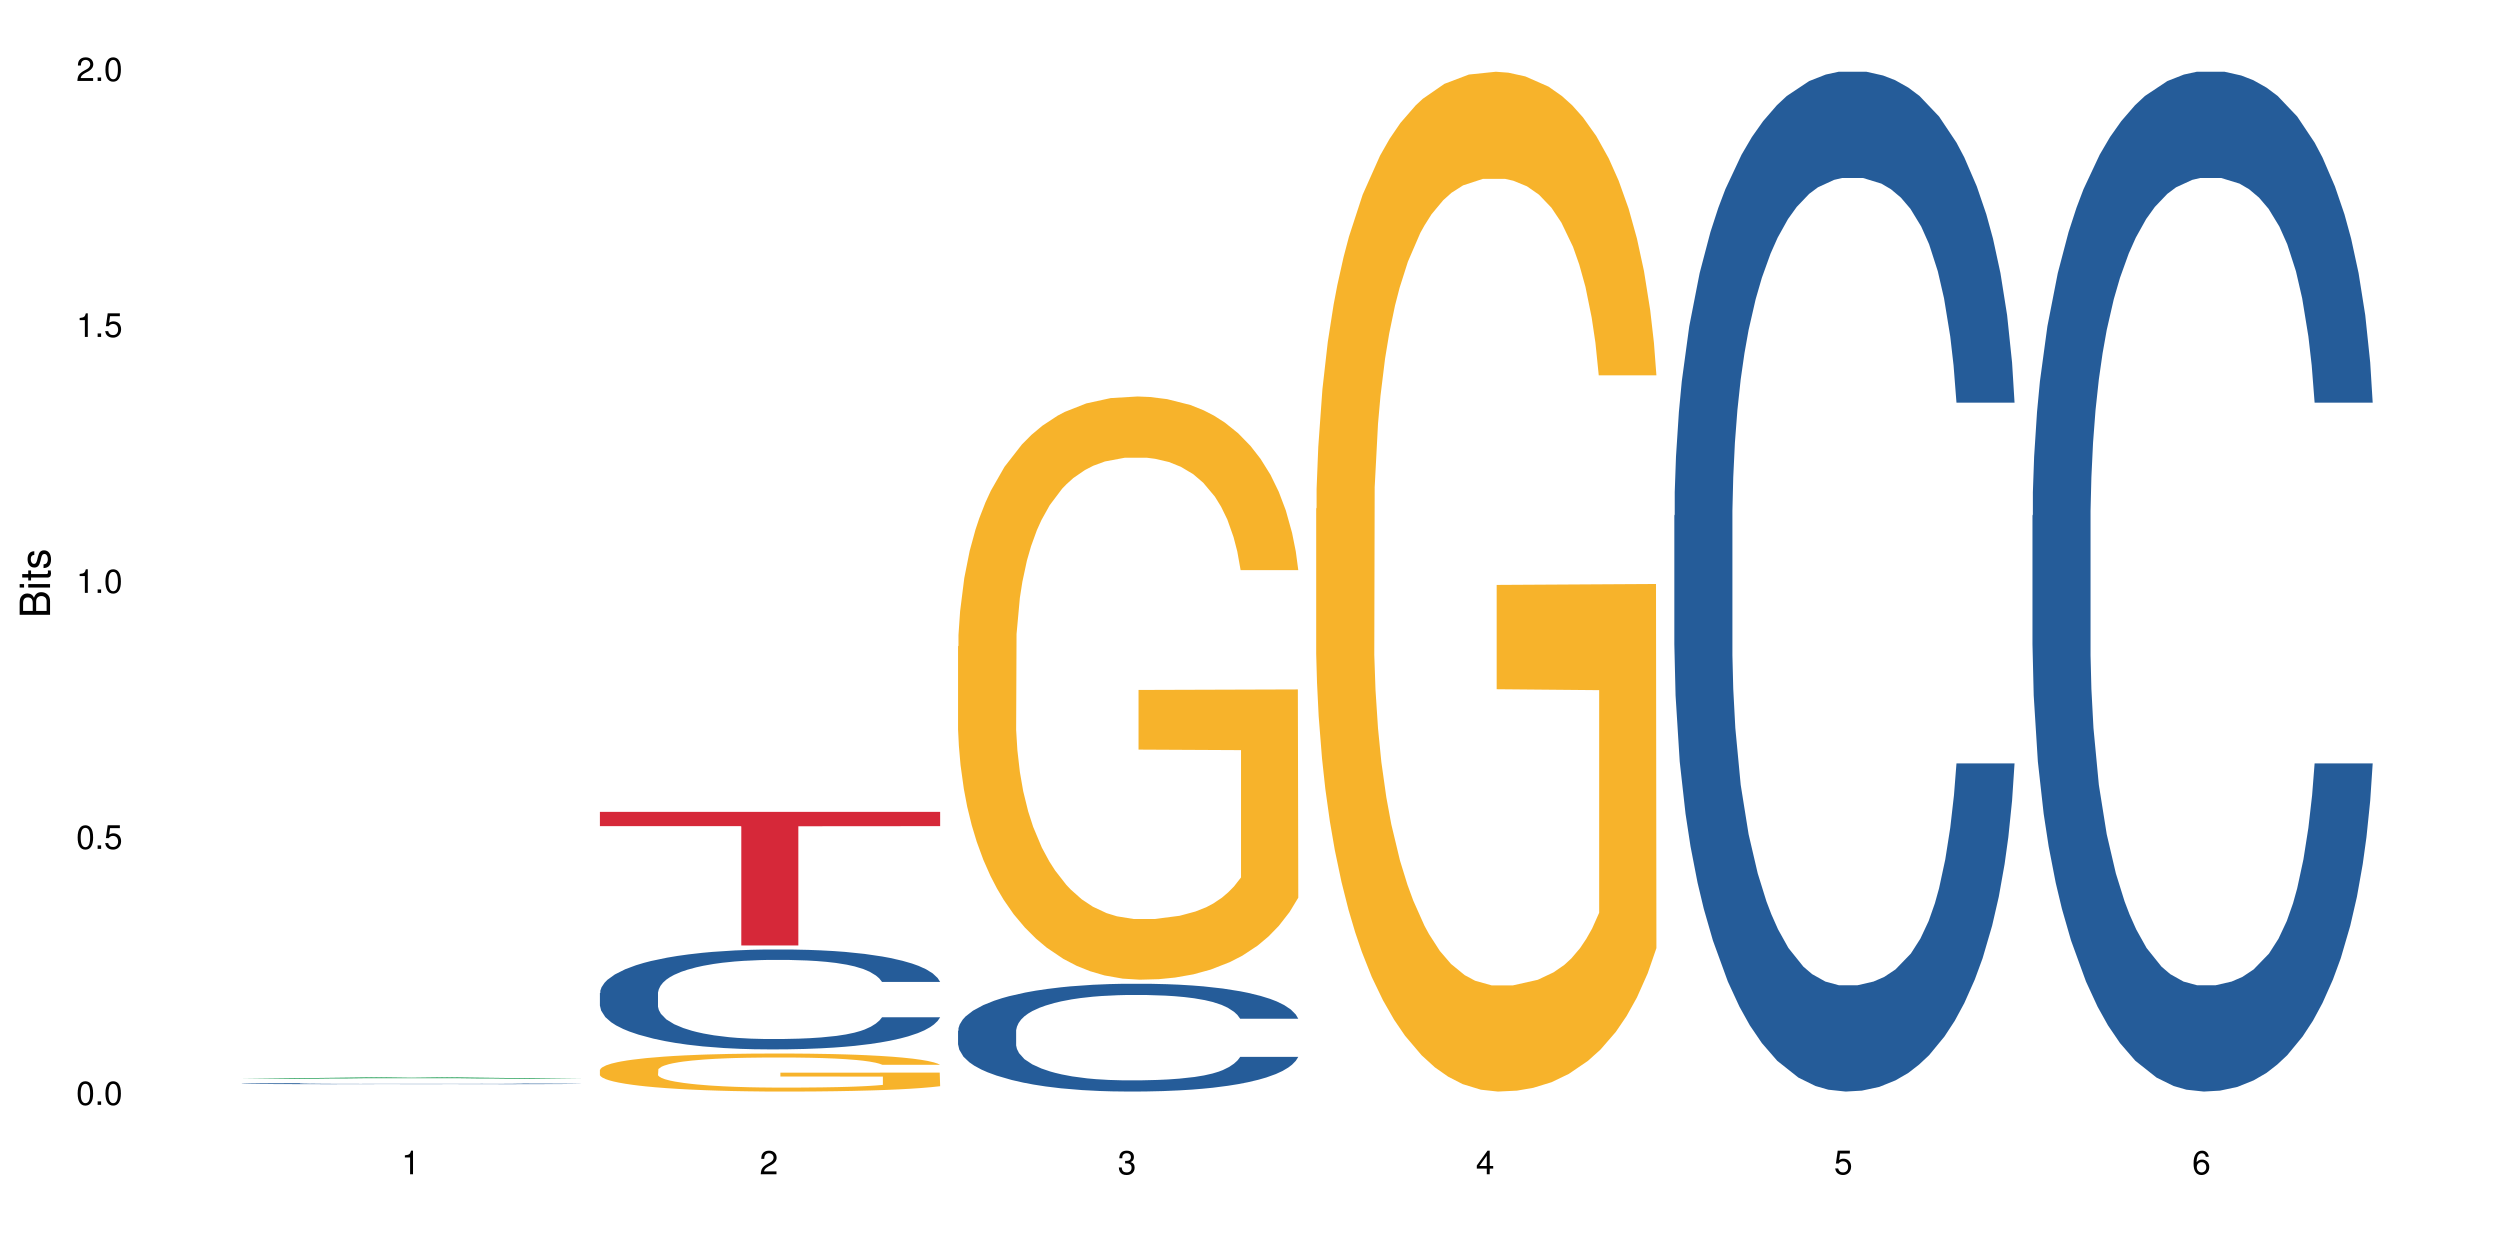 <?xml version="1.0" encoding="UTF-8"?>
<svg xmlns="http://www.w3.org/2000/svg" xmlns:xlink="http://www.w3.org/1999/xlink" width="720pt" height="360pt" viewBox="0 0 720 360" version="1.1">
<defs>
<g>
<symbol overflow="visible" id="glyph0-0">
<path style="stroke:none;" d=""/>
</symbol>
<symbol overflow="visible" id="glyph0-1">
<path style="stroke:none;" d="M 2.641 -6.797 C 2 -6.797 1.422 -6.531 1.078 -6.047 C 0.641 -5.453 0.406 -4.547 0.406 -3.297 C 0.406 -1 1.188 0.219 2.641 0.219 C 4.078 0.219 4.859 -1 4.859 -3.234 C 4.859 -4.562 4.656 -5.438 4.203 -6.047 C 3.844 -6.531 3.281 -6.797 2.641 -6.797 Z M 2.641 -6.047 C 3.547 -6.047 4 -5.125 4 -3.312 C 4 -1.375 3.562 -0.484 2.625 -0.484 C 1.734 -0.484 1.281 -1.422 1.281 -3.281 C 1.281 -5.141 1.734 -6.047 2.641 -6.047 Z M 2.641 -6.047 "/>
</symbol>
<symbol overflow="visible" id="glyph0-2">
<path style="stroke:none;" d="M 1.828 -1 L 0.828 -1 L 0.828 0 L 1.828 0 Z M 1.828 -1 "/>
</symbol>
<symbol overflow="visible" id="glyph0-3">
<path style="stroke:none;" d="M 4.562 -6.797 L 1.062 -6.797 L 0.547 -3.094 L 1.328 -3.094 C 1.719 -3.562 2.047 -3.734 2.578 -3.734 C 3.484 -3.734 4.062 -3.109 4.062 -2.094 C 4.062 -1.125 3.484 -0.531 2.578 -0.531 C 1.828 -0.531 1.375 -0.906 1.188 -1.672 L 0.328 -1.672 C 0.453 -1.109 0.547 -0.844 0.75 -0.594 C 1.125 -0.078 1.828 0.219 2.594 0.219 C 3.969 0.219 4.922 -0.781 4.922 -2.219 C 4.922 -3.562 4.031 -4.484 2.719 -4.484 C 2.25 -4.484 1.859 -4.359 1.469 -4.062 L 1.734 -5.969 L 4.562 -5.969 Z M 4.562 -6.797 "/>
</symbol>
<symbol overflow="visible" id="glyph0-4">
<path style="stroke:none;" d="M 2.484 -4.844 L 2.484 0 L 3.328 0 L 3.328 -6.797 L 2.766 -6.797 C 2.469 -5.75 2.281 -5.609 0.984 -5.453 L 0.984 -4.844 Z M 2.484 -4.844 "/>
</symbol>
<symbol overflow="visible" id="glyph0-5">
<path style="stroke:none;" d="M 4.859 -0.828 L 1.281 -0.828 C 1.359 -1.391 1.672 -1.75 2.5 -2.234 L 3.469 -2.75 C 4.406 -3.266 4.906 -3.969 4.906 -4.812 C 4.906 -5.375 4.672 -5.906 4.266 -6.266 C 3.859 -6.625 3.375 -6.797 2.719 -6.797 C 1.859 -6.797 1.219 -6.5 0.844 -5.922 C 0.609 -5.562 0.5 -5.125 0.484 -4.438 L 1.328 -4.438 C 1.359 -4.906 1.406 -5.188 1.531 -5.406 C 1.75 -5.812 2.188 -6.062 2.703 -6.062 C 3.469 -6.062 4.031 -5.516 4.031 -4.781 C 4.031 -4.25 3.719 -3.797 3.125 -3.438 L 2.234 -2.938 C 0.812 -2.141 0.406 -1.5 0.328 0 L 4.859 0 Z M 4.859 -0.828 "/>
</symbol>
<symbol overflow="visible" id="glyph0-6">
<path style="stroke:none;" d="M 2.125 -3.125 L 2.578 -3.125 C 3.516 -3.125 3.984 -2.703 3.984 -1.891 C 3.984 -1.031 3.469 -0.531 2.578 -0.531 C 1.656 -0.531 1.203 -0.984 1.156 -1.969 L 0.312 -1.969 C 0.344 -1.422 0.438 -1.078 0.609 -0.766 C 0.953 -0.109 1.625 0.219 2.547 0.219 C 3.953 0.219 4.859 -0.609 4.859 -1.906 C 4.859 -2.766 4.516 -3.25 3.703 -3.516 C 4.344 -3.766 4.656 -4.25 4.656 -4.938 C 4.656 -6.109 3.875 -6.797 2.578 -6.797 C 1.203 -6.797 0.484 -6.047 0.453 -4.609 L 1.297 -4.609 C 1.312 -5.016 1.344 -5.25 1.453 -5.453 C 1.641 -5.828 2.062 -6.062 2.594 -6.062 C 3.344 -6.062 3.797 -5.625 3.797 -4.906 C 3.797 -4.422 3.609 -4.141 3.25 -3.984 C 3.016 -3.891 2.719 -3.844 2.125 -3.844 Z M 2.125 -3.125 "/>
</symbol>
<symbol overflow="visible" id="glyph0-7">
<path style="stroke:none;" d="M 3.141 -1.625 L 3.141 0 L 3.984 0 L 3.984 -1.625 L 4.984 -1.625 L 4.984 -2.391 L 3.984 -2.391 L 3.984 -6.797 L 3.359 -6.797 L 0.266 -2.516 L 0.266 -1.625 Z M 3.141 -2.391 L 1 -2.391 L 3.141 -5.359 Z M 3.141 -2.391 "/>
</symbol>
<symbol overflow="visible" id="glyph0-8">
<path style="stroke:none;" d="M 4.781 -5.031 C 4.609 -6.141 3.891 -6.797 2.844 -6.797 C 2.094 -6.797 1.422 -6.438 1.031 -5.828 C 0.609 -5.172 0.406 -4.344 0.406 -3.094 C 0.406 -1.953 0.578 -1.234 0.984 -0.625 C 1.359 -0.078 1.953 0.219 2.703 0.219 C 3.984 0.219 4.922 -0.734 4.922 -2.078 C 4.922 -3.344 4.062 -4.234 2.844 -4.234 C 2.172 -4.234 1.641 -3.969 1.281 -3.469 C 1.281 -5.125 1.828 -6.047 2.797 -6.047 C 3.391 -6.047 3.797 -5.672 3.938 -5.031 Z M 2.734 -3.484 C 3.547 -3.484 4.062 -2.922 4.062 -2 C 4.062 -1.156 3.484 -0.531 2.703 -0.531 C 1.922 -0.531 1.328 -1.188 1.328 -2.047 C 1.328 -2.891 1.906 -3.484 2.734 -3.484 Z M 2.734 -3.484 "/>
</symbol>
<symbol overflow="visible" id="glyph1-0">
<path style="stroke:none;" d=""/>
</symbol>
<symbol overflow="visible" id="glyph1-1">
<path style="stroke:none;" d="M 0 -0.953 L 0 -4.891 C 0 -5.719 -0.234 -6.344 -0.734 -6.797 C -1.188 -7.234 -1.812 -7.469 -2.5 -7.469 C -3.547 -7.469 -4.188 -7 -4.625 -5.875 C -4.984 -6.672 -5.641 -7.094 -6.531 -7.094 C -7.156 -7.094 -7.734 -6.859 -8.141 -6.391 C -8.562 -5.938 -8.75 -5.344 -8.75 -4.5 L -8.75 -0.953 Z M -4.984 -2.062 L -7.766 -2.062 L -7.766 -4.219 C -7.766 -4.844 -7.688 -5.203 -7.453 -5.5 C -7.219 -5.812 -6.859 -5.969 -6.375 -5.969 C -5.906 -5.969 -5.531 -5.812 -5.297 -5.5 C -5.062 -5.203 -4.984 -4.844 -4.984 -4.219 Z M -0.984 -2.062 L -4 -2.062 L -4 -4.781 C -4 -5.328 -3.859 -5.688 -3.578 -5.953 C -3.297 -6.219 -2.922 -6.359 -2.484 -6.359 C -2.062 -6.359 -1.688 -6.219 -1.406 -5.953 C -1.109 -5.688 -0.984 -5.328 -0.984 -4.781 Z M -0.984 -2.062 "/>
</symbol>
<symbol overflow="visible" id="glyph1-2">
<path style="stroke:none;" d="M -6.281 -1.797 L -6.281 -0.797 L 0 -0.797 L 0 -1.797 Z M -8.75 -1.797 L -8.75 -0.797 L -7.484 -0.797 L -7.484 -1.797 Z M -8.75 -1.797 "/>
</symbol>
<symbol overflow="visible" id="glyph1-3">
<path style="stroke:none;" d="M -6.281 -3.047 L -6.281 -2.016 L -8.016 -2.016 L -8.016 -1.016 L -6.281 -1.016 L -6.281 -0.172 L -5.469 -0.172 L -5.469 -1.016 L -0.719 -1.016 C -0.078 -1.016 0.281 -1.453 0.281 -2.234 C 0.281 -2.469 0.25 -2.719 0.188 -3.047 L -0.641 -3.047 C -0.609 -2.922 -0.594 -2.766 -0.594 -2.562 C -0.594 -2.141 -0.719 -2.016 -1.156 -2.016 L -5.469 -2.016 L -5.469 -3.047 Z M -6.281 -3.047 "/>
</symbol>
<symbol overflow="visible" id="glyph1-4">
<path style="stroke:none;" d="M -4.531 -5.25 C -5.766 -5.25 -6.469 -4.422 -6.469 -2.969 C -6.469 -1.516 -5.719 -0.562 -4.547 -0.562 C -3.562 -0.562 -3.094 -1.062 -2.734 -2.562 L -2.516 -3.484 C -2.344 -4.188 -2.094 -4.469 -1.625 -4.469 C -1.047 -4.469 -0.641 -3.875 -0.641 -3 C -0.641 -2.453 -0.797 -2 -1.062 -1.75 C -1.25 -1.594 -1.422 -1.531 -1.875 -1.469 L -1.875 -0.406 C -0.422 -0.453 0.281 -1.266 0.281 -2.922 C 0.281 -4.5 -0.5 -5.516 -1.719 -5.516 C -2.656 -5.516 -3.172 -4.984 -3.469 -3.734 L -3.703 -2.766 C -3.891 -1.953 -4.156 -1.609 -4.594 -1.609 C -5.172 -1.609 -5.547 -2.125 -5.547 -2.938 C -5.547 -3.75 -5.203 -4.172 -4.531 -4.203 Z M -4.531 -5.25 "/>
</symbol>
</g>
</defs>
<g id="surface18966">
<rect x="0" y="0" width="720" height="360" style="fill:rgb(100%,100%,100%);fill-opacity:1;stroke:none;"/>
<path style=" stroke:none;fill-rule:nonzero;fill:rgb(6.275%,58.824%,28.235%);fill-opacity:1;" d="M 69.629 310.746 L 69.734 310.746 L 112.133 310.191 L 125.008 310.191 L 167.617 310.746 L 152.645 310.746 L 141.969 310.602 L 95.172 310.602 L 84.703 310.746 L 69.629 310.746 L 99.676 310.543 L 137.676 310.539 L 118.727 310.285 L 118.52 310.281 L 118.309 310.285 L 99.57 310.539 L 99.676 310.543 Z M 69.629 310.746 "/>
<path style=" stroke:none;fill-rule:nonzero;fill:rgb(14.51%,36.078%,60%);fill-opacity:1;" d="M 69.629 312.07 L 69.75 312.07 L 69.75 312.062 L 70.105 312.051 L 70.945 312.035 L 71.781 312.027 L 73.93 312.008 L 76.918 311.992 L 80.027 311.977 L 82.297 311.969 L 84.328 311.965 L 88.988 311.953 L 91.977 311.945 L 95.203 311.941 L 99.145 311.938 L 102.012 311.934 L 108.465 311.93 L 113.246 311.926 L 133.203 311.926 L 137.023 311.93 L 140.25 311.934 L 145.867 311.941 L 150.887 311.949 L 153.156 311.953 L 156.742 311.961 L 159.492 311.973 L 161.402 311.98 L 163.555 311.992 L 165.465 312.004 L 166.898 312.02 L 167.617 312.035 L 150.887 312.035 L 150.051 312.02 L 149.094 312.012 L 147.301 312 L 145.508 311.992 L 143 311.98 L 140.73 311.977 L 137.621 311.969 L 134.875 311.965 L 132.008 311.965 L 129.258 311.961 L 110.977 311.961 L 108.465 311.965 L 104.879 311.969 L 102.371 311.973 L 99.383 311.98 L 97.352 311.984 L 94.844 311.992 L 93.051 312 L 91.02 312.008 L 89.824 312.016 L 88.75 312.027 L 87.793 312.035 L 87.074 312.047 L 86.598 312.059 L 86.359 312.07 L 86.359 312.117 L 86.598 312.129 L 87.195 312.141 L 88.75 312.16 L 91.02 312.176 L 93.648 312.188 L 96.156 312.199 L 97.59 312.203 L 99.504 312.207 L 102.492 312.215 L 106.793 312.219 L 109.301 312.223 L 113.125 312.223 L 117.07 312.227 L 122.328 312.227 L 126.988 312.223 L 130.094 312.223 L 133.32 312.219 L 137.742 312.215 L 140.492 312.211 L 142.879 312.203 L 144.672 312.199 L 145.867 312.195 L 147.66 312.184 L 149.094 312.172 L 150.168 312.164 L 150.887 312.152 L 167.617 312.152 L 166.898 312.164 L 165.824 312.176 L 164.75 312.184 L 163.074 312.195 L 161.164 312.207 L 158.414 312.215 L 156.145 312.223 L 153.156 312.23 L 150.41 312.238 L 147.422 312.242 L 143 312.25 L 140.133 312.25 L 137.023 312.254 L 133.32 312.258 L 128.66 312.258 L 123.641 312.262 L 118.98 312.262 L 113.961 312.258 L 110.258 312.258 L 105.359 312.254 L 99.266 312.25 L 94.844 312.246 L 91.379 312.238 L 88.391 312.23 L 85.043 312.223 L 80.742 312.211 L 78.113 312.199 L 76.32 312.191 L 74.289 312.18 L 72.855 312.168 L 71.184 312.152 L 69.988 312.129 L 69.629 312.113 Z M 69.629 312.07 "/>
<path style=" stroke:none;fill-rule:nonzero;fill:rgb(14.51%,36.078%,60%);fill-opacity:1;" d="M 172.773 285.98 L 172.895 285.953 L 172.895 285.324 L 173.25 284.324 L 174.09 283.062 L 174.926 282.195 L 177.074 280.645 L 180.062 279.145 L 183.168 277.988 L 185.441 277.305 L 187.473 276.777 L 192.133 275.805 L 195.121 275.305 L 198.344 274.859 L 202.289 274.41 L 205.156 274.148 L 211.609 273.727 L 216.391 273.543 L 220.094 273.465 L 228.102 273.465 L 232.879 273.57 L 236.344 273.703 L 240.168 273.91 L 243.395 274.148 L 249.012 274.727 L 254.031 275.465 L 256.301 275.883 L 259.887 276.699 L 262.633 277.488 L 264.547 278.172 L 266.699 279.145 L 268.609 280.328 L 270.043 281.668 L 270.762 282.801 L 254.031 282.801 L 253.195 281.746 L 252.238 280.934 L 250.445 279.855 L 248.652 279.09 L 246.145 278.328 L 243.875 277.828 L 240.766 277.328 L 238.02 277.016 L 235.152 276.777 L 232.402 276.621 L 227.145 276.461 L 221.051 276.461 L 218.781 276.516 L 214.121 276.727 L 211.609 276.91 L 208.023 277.277 L 205.516 277.621 L 202.527 278.145 L 200.496 278.594 L 197.988 279.277 L 196.195 279.879 L 194.164 280.75 L 192.969 281.406 L 191.895 282.141 L 190.938 283.008 L 190.219 283.93 L 189.742 284.902 L 189.504 285.848 L 189.504 289.926 L 189.742 290.871 L 190.34 291.977 L 191.895 293.578 L 194.164 294.973 L 196.793 296.078 L 199.301 296.867 L 200.734 297.234 L 202.648 297.656 L 205.637 298.18 L 209.938 298.707 L 212.445 298.918 L 216.27 299.129 L 220.215 299.234 L 225.473 299.234 L 230.133 299.129 L 233.238 298.996 L 236.465 298.785 L 240.887 298.34 L 243.637 297.918 L 246.023 297.418 L 247.816 296.918 L 249.012 296.5 L 250.805 295.684 L 252.238 294.789 L 253.312 293.867 L 254.031 292.977 L 270.762 292.977 L 270.043 294.027 L 268.969 295.051 L 267.891 295.816 L 266.219 296.734 L 264.309 297.551 L 261.559 298.469 L 259.289 299.074 L 256.301 299.734 L 253.555 300.23 L 250.566 300.68 L 246.145 301.207 L 243.277 301.469 L 240.168 301.703 L 236.465 301.914 L 231.805 302.098 L 226.785 302.203 L 222.125 302.23 L 217.105 302.18 L 213.402 302.074 L 208.504 301.836 L 202.41 301.363 L 197.988 300.863 L 194.523 300.363 L 191.535 299.836 L 188.188 299.129 L 183.887 297.973 L 181.258 297.078 L 179.465 296.34 L 177.434 295.316 L 176 294.395 L 174.328 292.922 L 173.133 291.055 L 172.773 289.609 Z M 172.773 285.98 "/>
<path style=" stroke:none;fill-rule:nonzero;fill:rgb(96.863%,70.196%,16.863%);fill-opacity:1;" d="M 172.773 308.105 L 172.895 308.094 L 172.895 307.895 L 173.371 307.445 L 174.566 306.824 L 176.121 306.312 L 177.793 305.914 L 178.867 305.703 L 180.66 305.402 L 182.215 305.184 L 186.156 304.73 L 191.176 304.312 L 193.926 304.129 L 197.031 303.961 L 201.453 303.77 L 203.484 303.699 L 209.699 303.539 L 216.75 303.441 L 224.516 303.41 L 228.102 303.422 L 233 303.461 L 239.691 303.57 L 243.516 303.672 L 246.504 303.77 L 249.609 303.902 L 253.434 304.102 L 257.02 304.34 L 259.887 304.582 L 262.754 304.883 L 265.145 305.203 L 267.176 305.551 L 268.969 305.973 L 270.043 306.324 L 270.762 306.672 L 254.152 306.672 L 253.195 306.324 L 252.117 306.051 L 250.328 305.723 L 248.535 305.48 L 246.742 305.293 L 243.395 305.031 L 240.527 304.871 L 236.941 304.73 L 233.477 304.641 L 229.535 304.582 L 227.145 304.562 L 220.812 304.562 L 215.074 304.633 L 211.73 304.711 L 209.34 304.793 L 205.992 304.941 L 203.961 305.062 L 202.766 305.141 L 199.184 305.453 L 196.793 305.73 L 195.477 305.922 L 193.805 306.223 L 192.609 306.492 L 191.297 306.895 L 190.578 307.195 L 189.621 307.875 L 189.504 309.676 L 189.863 310.055 L 190.578 310.469 L 191.535 310.828 L 192.969 311.207 L 194.402 311.496 L 196.91 311.887 L 199.062 312.148 L 200.734 312.32 L 203.961 312.59 L 205.277 312.68 L 208.383 312.859 L 211.609 313 L 215.555 313.121 L 218.539 313.18 L 223.32 313.23 L 229.414 313.23 L 236.586 313.168 L 241.125 313.09 L 244.23 313.008 L 246.266 312.938 L 248.773 312.828 L 250.566 312.73 L 252.238 312.617 L 254.27 312.449 L 254.27 310.055 L 224.754 310.047 L 224.754 308.926 L 270.641 308.914 L 270.762 312.828 L 268.25 313.098 L 265.145 313.359 L 262.156 313.559 L 259.051 313.73 L 254.629 313.922 L 251.043 314.039 L 245.547 314.18 L 240.527 314.27 L 235.27 314.332 L 230.609 314.359 L 225.113 314.371 L 220.215 314.352 L 214.957 314.289 L 210.773 314.211 L 206.949 314.109 L 203.125 313.98 L 198.344 313.77 L 195.238 313.602 L 192.012 313.391 L 188.785 313.141 L 185.918 312.871 L 184.008 312.66 L 182.094 312.418 L 180.062 312.117 L 178.152 311.777 L 176.719 311.469 L 175.402 311.117 L 174.445 310.789 L 173.492 310.336 L 173.012 309.977 L 172.773 309.668 Z M 172.773 308.105 "/>
<path style=" stroke:none;fill-rule:nonzero;fill:rgb(83.922%,15.686%,22.353%);fill-opacity:1;" d="M 172.773 233.809 L 270.762 233.809 L 270.762 237.926 L 229.922 237.961 L 229.922 272.285 L 213.492 272.285 L 213.492 238 L 213.254 237.926 L 172.773 237.926 Z M 172.773 233.809 "/>
<path style=" stroke:none;fill-rule:nonzero;fill:rgb(14.51%,36.078%,60%);fill-opacity:1;" d="M 275.918 296.836 L 276.039 296.809 L 276.039 296.129 L 276.395 295.051 L 277.23 293.688 L 278.07 292.75 L 280.219 291.078 L 283.207 289.461 L 286.312 288.211 L 288.586 287.473 L 290.617 286.906 L 295.277 285.855 L 298.262 285.316 L 301.488 284.836 L 305.434 284.355 L 308.301 284.07 L 314.754 283.617 L 319.535 283.418 L 323.238 283.332 L 331.246 283.332 L 336.023 283.445 L 339.488 283.586 L 343.312 283.816 L 346.539 284.07 L 352.156 284.695 L 357.176 285.488 L 359.445 285.941 L 363.031 286.82 L 365.777 287.672 L 367.691 288.41 L 369.84 289.461 L 371.754 290.738 L 373.188 292.184 L 373.906 293.402 L 357.176 293.402 L 356.34 292.27 L 355.383 291.391 L 353.59 290.227 L 351.797 289.402 L 349.289 288.582 L 347.02 288.043 L 343.91 287.504 L 341.164 287.164 L 338.293 286.906 L 335.547 286.738 L 330.289 286.566 L 324.195 286.566 L 321.922 286.625 L 317.262 286.852 L 314.754 287.051 L 311.168 287.445 L 308.66 287.816 L 305.672 288.383 L 303.641 288.863 L 301.133 289.602 L 299.34 290.254 L 297.309 291.191 L 296.113 291.902 L 295.035 292.695 L 294.082 293.633 L 293.363 294.625 L 292.887 295.676 L 292.648 296.695 L 292.648 301.094 L 292.887 302.113 L 293.484 303.305 L 295.035 305.035 L 297.309 306.539 L 299.938 307.73 L 302.445 308.582 L 303.879 308.98 L 305.793 309.434 L 308.777 310 L 313.082 310.57 L 315.59 310.797 L 319.414 311.023 L 323.359 311.137 L 328.617 311.137 L 333.277 311.023 L 336.383 310.883 L 339.609 310.652 L 344.031 310.172 L 346.777 309.719 L 349.168 309.18 L 350.961 308.641 L 352.156 308.188 L 353.949 307.305 L 355.383 306.34 L 356.457 305.348 L 357.176 304.383 L 373.906 304.383 L 373.188 305.52 L 372.113 306.625 L 371.035 307.449 L 369.363 308.441 L 367.453 309.32 L 364.703 310.312 L 362.434 310.965 L 359.445 311.676 L 356.695 312.215 L 353.711 312.695 L 349.289 313.266 L 346.422 313.547 L 343.312 313.805 L 339.609 314.031 L 334.949 314.23 L 329.93 314.344 L 325.27 314.371 L 320.25 314.312 L 316.547 314.199 L 311.648 313.945 L 305.551 313.434 L 301.133 312.895 L 297.664 312.355 L 294.68 311.789 L 291.332 311.023 L 287.031 309.773 L 284.402 308.809 L 282.609 308.016 L 280.578 306.91 L 279.145 305.914 L 277.473 304.328 L 276.277 302.312 L 275.918 300.754 Z M 275.918 296.836 "/>
<path style=" stroke:none;fill-rule:nonzero;fill:rgb(96.863%,70.196%,16.863%);fill-opacity:1;" d="M 275.918 186.129 L 276.039 185.977 L 276.039 182.906 L 276.516 176.004 L 277.711 166.496 L 279.262 158.672 L 280.938 152.535 L 282.012 149.316 L 283.805 144.715 L 285.359 141.34 L 289.301 134.438 L 294.32 127.992 L 297.07 125.23 L 300.176 122.625 L 304.598 119.711 L 306.629 118.637 L 312.844 116.184 L 319.891 114.648 L 327.66 114.188 L 331.246 114.34 L 336.145 114.953 L 342.836 116.641 L 346.66 118.176 L 349.648 119.711 L 352.754 121.703 L 356.578 124.773 L 360.164 128.453 L 363.031 132.137 L 365.898 136.738 L 368.289 141.645 L 370.32 147.016 L 372.113 153.457 L 373.188 158.824 L 373.906 164.195 L 357.293 164.195 L 356.34 158.824 L 355.262 154.684 L 353.473 149.621 L 351.68 145.941 L 349.887 143.027 L 346.539 139.039 L 343.672 136.582 L 340.086 134.438 L 336.621 133.055 L 332.68 132.137 L 330.289 131.828 L 323.957 131.828 L 318.219 132.902 L 314.875 134.129 L 312.484 135.355 L 309.137 137.656 L 307.105 139.496 L 305.91 140.727 L 302.328 145.48 L 299.938 149.773 L 298.621 152.688 L 296.949 157.293 L 295.754 161.434 L 294.441 167.57 L 293.723 172.172 L 292.766 182.602 L 292.648 210.211 L 293.004 216.039 L 293.723 222.328 L 294.68 227.852 L 296.113 233.68 L 297.547 238.129 L 300.055 244.113 L 302.207 248.098 L 303.879 250.707 L 307.105 254.848 L 308.422 256.23 L 311.527 258.992 L 314.754 261.137 L 318.699 262.98 L 321.684 263.898 L 326.465 264.664 L 332.559 264.664 L 339.73 263.746 L 344.27 262.52 L 347.375 261.293 L 349.406 260.219 L 351.918 258.531 L 353.711 256.996 L 355.383 255.309 L 357.414 252.703 L 357.414 216.039 L 327.898 215.887 L 327.898 198.707 L 373.785 198.555 L 373.906 258.531 L 371.395 262.672 L 368.289 266.66 L 365.301 269.727 L 362.195 272.336 L 357.773 275.25 L 354.188 277.09 L 348.691 279.238 L 343.672 280.617 L 338.414 281.539 L 333.754 282 L 328.258 282.152 L 323.359 281.848 L 318.102 280.926 L 313.918 279.699 L 310.094 278.164 L 306.27 276.172 L 301.488 272.949 L 298.383 270.34 L 295.156 267.121 L 291.93 263.285 L 289.062 259.145 L 287.148 255.922 L 285.238 252.242 L 283.207 247.641 L 281.297 242.426 L 279.859 237.668 L 278.547 232.301 L 277.59 227.238 L 276.633 220.336 L 276.156 214.812 L 275.918 210.059 Z M 275.918 186.129 "/>
<path style=" stroke:none;fill-rule:nonzero;fill:rgb(96.863%,70.196%,16.863%);fill-opacity:1;" d="M 379.062 146.461 L 379.18 146.191 L 379.18 140.828 L 379.66 128.758 L 380.855 112.129 L 382.406 98.449 L 384.082 87.719 L 385.156 82.086 L 386.949 74.039 L 388.504 68.141 L 392.445 56.07 L 397.465 44.805 L 400.211 39.977 L 403.32 35.414 L 407.742 30.32 L 409.773 28.441 L 415.984 24.148 L 423.035 21.469 L 430.805 20.664 L 434.387 20.93 L 439.289 22.004 L 445.98 24.953 L 449.805 27.637 L 452.789 30.32 L 455.898 33.805 L 459.723 39.172 L 463.309 45.609 L 466.176 52.047 L 469.043 60.094 L 471.434 68.676 L 473.465 78.062 L 475.258 89.328 L 476.332 98.715 L 477.047 108.105 L 460.438 108.105 L 459.484 98.715 L 458.406 91.477 L 456.613 82.625 L 454.824 76.188 L 453.031 71.09 L 449.684 64.117 L 446.816 59.824 L 443.23 56.07 L 439.766 53.656 L 435.824 52.047 L 433.434 51.508 L 427.098 51.508 L 421.363 53.387 L 418.016 55.531 L 415.629 57.68 L 412.281 61.703 L 410.25 64.922 L 409.055 67.066 L 405.469 75.383 L 403.082 82.891 L 401.766 87.988 L 400.094 96.035 L 398.898 103.277 L 397.582 114.004 L 396.867 122.051 L 395.91 140.293 L 395.793 188.574 L 396.148 198.766 L 396.867 209.762 L 397.824 219.418 L 399.258 229.609 L 400.691 237.391 L 403.199 247.852 L 405.352 254.824 L 407.023 259.383 L 410.25 266.625 L 411.566 269.039 L 414.672 273.867 L 417.898 277.625 L 421.84 280.844 L 424.828 282.453 L 429.609 283.793 L 435.703 283.793 L 442.871 282.184 L 447.414 280.039 L 450.52 277.891 L 452.551 276.016 L 455.062 273.062 L 456.855 270.383 L 458.527 267.43 L 460.559 262.871 L 460.559 198.766 L 431.043 198.496 L 431.043 168.457 L 476.93 168.188 L 477.047 273.062 L 474.539 280.305 L 471.434 287.281 L 468.445 292.645 L 465.34 297.203 L 460.918 302.301 L 457.332 305.52 L 451.836 309.273 L 446.816 311.688 L 441.559 313.297 L 436.898 314.102 L 431.402 314.371 L 426.5 313.836 L 421.242 312.227 L 417.062 310.078 L 413.238 307.398 L 409.414 303.91 L 404.633 298.277 L 401.527 293.719 L 398.301 288.086 L 395.074 281.379 L 392.207 274.137 L 390.293 268.504 L 388.383 262.066 L 386.352 254.02 L 384.438 244.898 L 383.004 236.586 L 381.691 227.195 L 380.734 218.344 L 379.777 206.277 L 379.301 196.621 L 379.062 188.305 Z M 379.062 146.461 "/>
<path style=" stroke:none;fill-rule:nonzero;fill:rgb(14.51%,36.078%,60%);fill-opacity:1;" d="M 482.207 148.457 L 482.324 148.188 L 482.324 141.742 L 482.684 131.543 L 483.52 118.656 L 484.355 109.797 L 486.508 93.957 L 489.496 78.652 L 492.602 66.84 L 494.871 59.859 L 496.902 54.492 L 501.562 44.559 L 504.551 39.457 L 507.777 34.891 L 511.723 30.328 L 514.59 27.645 L 521.043 23.348 L 525.82 21.469 L 529.527 20.664 L 537.531 20.664 L 542.312 21.738 L 545.777 23.078 L 549.602 25.227 L 552.828 27.645 L 558.445 33.551 L 563.465 41.066 L 565.734 45.363 L 569.32 53.684 L 572.066 61.738 L 573.98 68.719 L 576.129 78.652 L 578.043 90.734 L 579.477 104.426 L 580.191 115.969 L 563.465 115.969 L 562.625 105.23 L 561.672 96.91 L 559.879 85.902 L 558.086 78.117 L 555.578 70.332 L 553.305 65.23 L 550.199 60.129 L 547.449 56.906 L 544.582 54.492 L 541.836 52.879 L 536.578 51.27 L 530.484 51.27 L 528.211 51.805 L 523.551 53.953 L 521.043 55.832 L 517.457 59.59 L 514.949 63.082 L 511.961 68.449 L 509.93 73.016 L 507.418 79.996 L 505.629 86.172 L 503.598 95.031 L 502.402 101.742 L 501.324 109.258 L 500.371 118.117 L 499.652 127.516 L 499.176 137.449 L 498.934 147.113 L 498.934 188.727 L 499.176 198.391 L 499.773 209.668 L 501.324 226.043 L 503.598 240.273 L 506.227 251.547 L 508.734 259.602 L 510.168 263.359 L 512.078 267.656 L 515.066 273.027 L 519.371 278.395 L 521.879 280.543 L 525.703 282.691 L 529.645 283.766 L 534.902 283.766 L 539.562 282.691 L 542.672 281.348 L 545.898 279.199 L 550.32 274.637 L 553.066 270.34 L 555.457 265.242 L 557.25 260.141 L 558.445 255.844 L 560.238 247.52 L 561.672 238.395 L 562.746 228.996 L 563.465 219.867 L 580.191 219.867 L 579.477 230.609 L 578.402 241.078 L 577.324 248.863 L 575.652 258.262 L 573.738 266.582 L 570.992 275.98 L 568.723 282.152 L 565.734 288.867 L 562.984 293.969 L 559.996 298.531 L 555.578 303.898 L 552.707 306.586 L 549.602 309 L 545.898 311.148 L 541.238 313.027 L 536.219 314.102 L 531.559 314.371 L 526.539 313.832 L 522.836 312.762 L 517.934 310.344 L 511.84 305.512 L 507.418 300.41 L 503.953 295.309 L 500.969 289.941 L 497.621 282.691 L 493.32 270.879 L 490.691 261.75 L 488.898 254.234 L 486.867 243.762 L 485.434 234.367 L 483.758 219.332 L 482.562 200.27 L 482.207 185.504 Z M 482.207 148.457 "/>
<path style=" stroke:none;fill-rule:nonzero;fill:rgb(14.51%,36.078%,60%);fill-opacity:1;" d="M 585.352 148.457 L 585.469 148.188 L 585.469 141.742 L 585.828 131.543 L 586.664 118.656 L 587.5 109.797 L 589.652 93.957 L 592.641 78.652 L 595.746 66.84 L 598.016 59.859 L 600.047 54.492 L 604.707 44.559 L 607.695 39.457 L 610.922 34.891 L 614.867 30.328 L 617.734 27.645 L 624.188 23.348 L 628.965 21.469 L 632.672 20.664 L 640.676 20.664 L 645.457 21.738 L 648.922 23.078 L 652.746 25.227 L 655.973 27.645 L 661.59 33.551 L 666.609 41.066 L 668.879 45.363 L 672.461 53.684 L 675.211 61.738 L 677.125 68.719 L 679.273 78.652 L 681.188 90.734 L 682.621 104.426 L 683.336 115.969 L 666.609 115.969 L 665.77 105.23 L 664.816 96.91 L 663.023 85.902 L 661.23 78.117 L 658.723 70.332 L 656.449 65.23 L 653.344 60.129 L 650.594 56.906 L 647.727 54.492 L 644.98 52.879 L 639.723 51.27 L 633.625 51.27 L 631.355 51.805 L 626.695 53.953 L 624.188 55.832 L 620.602 59.59 L 618.094 63.082 L 615.105 68.449 L 613.074 73.016 L 610.562 79.996 L 608.77 86.172 L 606.738 95.031 L 605.547 101.742 L 604.469 109.258 L 603.512 118.117 L 602.797 127.516 L 602.32 137.449 L 602.078 147.113 L 602.078 188.727 L 602.32 198.391 L 602.918 209.668 L 604.469 226.043 L 606.738 240.273 L 609.367 251.547 L 611.879 259.602 L 613.312 263.359 L 615.223 267.656 L 618.211 273.027 L 622.512 278.395 L 625.023 280.543 L 628.848 282.691 L 632.789 283.766 L 638.047 283.766 L 642.707 282.691 L 645.816 281.348 L 649.043 279.199 L 653.465 274.637 L 656.211 270.34 L 658.602 265.242 L 660.395 260.141 L 661.59 255.844 L 663.383 247.52 L 664.816 238.395 L 665.891 228.996 L 666.609 219.867 L 683.336 219.867 L 682.621 230.609 L 681.543 241.078 L 680.469 248.863 L 678.797 258.262 L 676.883 266.582 L 674.137 275.98 L 671.867 282.152 L 668.879 288.867 L 666.129 293.969 L 663.141 298.531 L 658.723 303.898 L 655.852 306.586 L 652.746 309 L 649.043 311.148 L 644.383 313.027 L 639.363 314.102 L 634.703 314.371 L 629.684 313.832 L 625.98 312.762 L 621.078 310.344 L 614.984 305.512 L 610.562 300.41 L 607.098 295.309 L 604.109 289.941 L 600.766 282.691 L 596.465 270.879 L 593.836 261.75 L 592.043 254.234 L 590.012 243.762 L 588.578 234.367 L 586.902 219.332 L 585.707 200.27 L 585.352 185.504 Z M 585.352 148.457 "/>
<g style="fill:rgb(0%,0%,0%);fill-opacity:1;">
  <use xlink:href="#glyph0-1" x="21.957" y="318.198"/>
  <use xlink:href="#glyph0-2" x="27.291" y="318.198"/>
  <use xlink:href="#glyph0-1" x="29.958" y="318.198"/>
</g>
<g style="fill:rgb(0%,0%,0%);fill-opacity:1;">
  <use xlink:href="#glyph0-1" x="21.957" y="244.476"/>
  <use xlink:href="#glyph0-2" x="27.291" y="244.476"/>
  <use xlink:href="#glyph0-3" x="29.958" y="244.476"/>
</g>
<g style="fill:rgb(0%,0%,0%);fill-opacity:1;">
  <use xlink:href="#glyph0-4" x="21.957" y="170.753"/>
  <use xlink:href="#glyph0-2" x="27.291" y="170.753"/>
  <use xlink:href="#glyph0-1" x="29.958" y="170.753"/>
</g>
<g style="fill:rgb(0%,0%,0%);fill-opacity:1;">
  <use xlink:href="#glyph0-4" x="21.957" y="97.034"/>
  <use xlink:href="#glyph0-2" x="27.291" y="97.034"/>
  <use xlink:href="#glyph0-3" x="29.958" y="97.034"/>
</g>
<g style="fill:rgb(0%,0%,0%);fill-opacity:1;">
  <use xlink:href="#glyph0-5" x="21.957" y="23.312"/>
  <use xlink:href="#glyph0-2" x="27.291" y="23.312"/>
  <use xlink:href="#glyph0-1" x="29.958" y="23.312"/>
</g>
<g style="fill:rgb(0%,0%,0%);fill-opacity:1;">
  <use xlink:href="#glyph0-4" x="115.621" y="338.19"/>
</g>
<g style="fill:rgb(0%,0%,0%);fill-opacity:1;">
  <use xlink:href="#glyph0-5" x="218.766" y="338.19"/>
</g>
<g style="fill:rgb(0%,0%,0%);fill-opacity:1;">
  <use xlink:href="#glyph0-6" x="321.91" y="338.19"/>
</g>
<g style="fill:rgb(0%,0%,0%);fill-opacity:1;">
  <use xlink:href="#glyph0-7" x="425.055" y="338.19"/>
</g>
<g style="fill:rgb(0%,0%,0%);fill-opacity:1;">
  <use xlink:href="#glyph0-3" x="528.199" y="338.19"/>
</g>
<g style="fill:rgb(0%,0%,0%);fill-opacity:1;">
  <use xlink:href="#glyph0-8" x="631.344" y="338.19"/>
</g>
<g style="fill:rgb(0%,0%,0%);fill-opacity:1;">
  <use xlink:href="#glyph1-1" x="14.412" y="178.016"/>
  <use xlink:href="#glyph1-2" x="14.412" y="170.012"/>
  <use xlink:href="#glyph1-3" x="14.412" y="167.348"/>
  <use xlink:href="#glyph1-4" x="14.412" y="164.012"/>
</g>
</g>
</svg>
